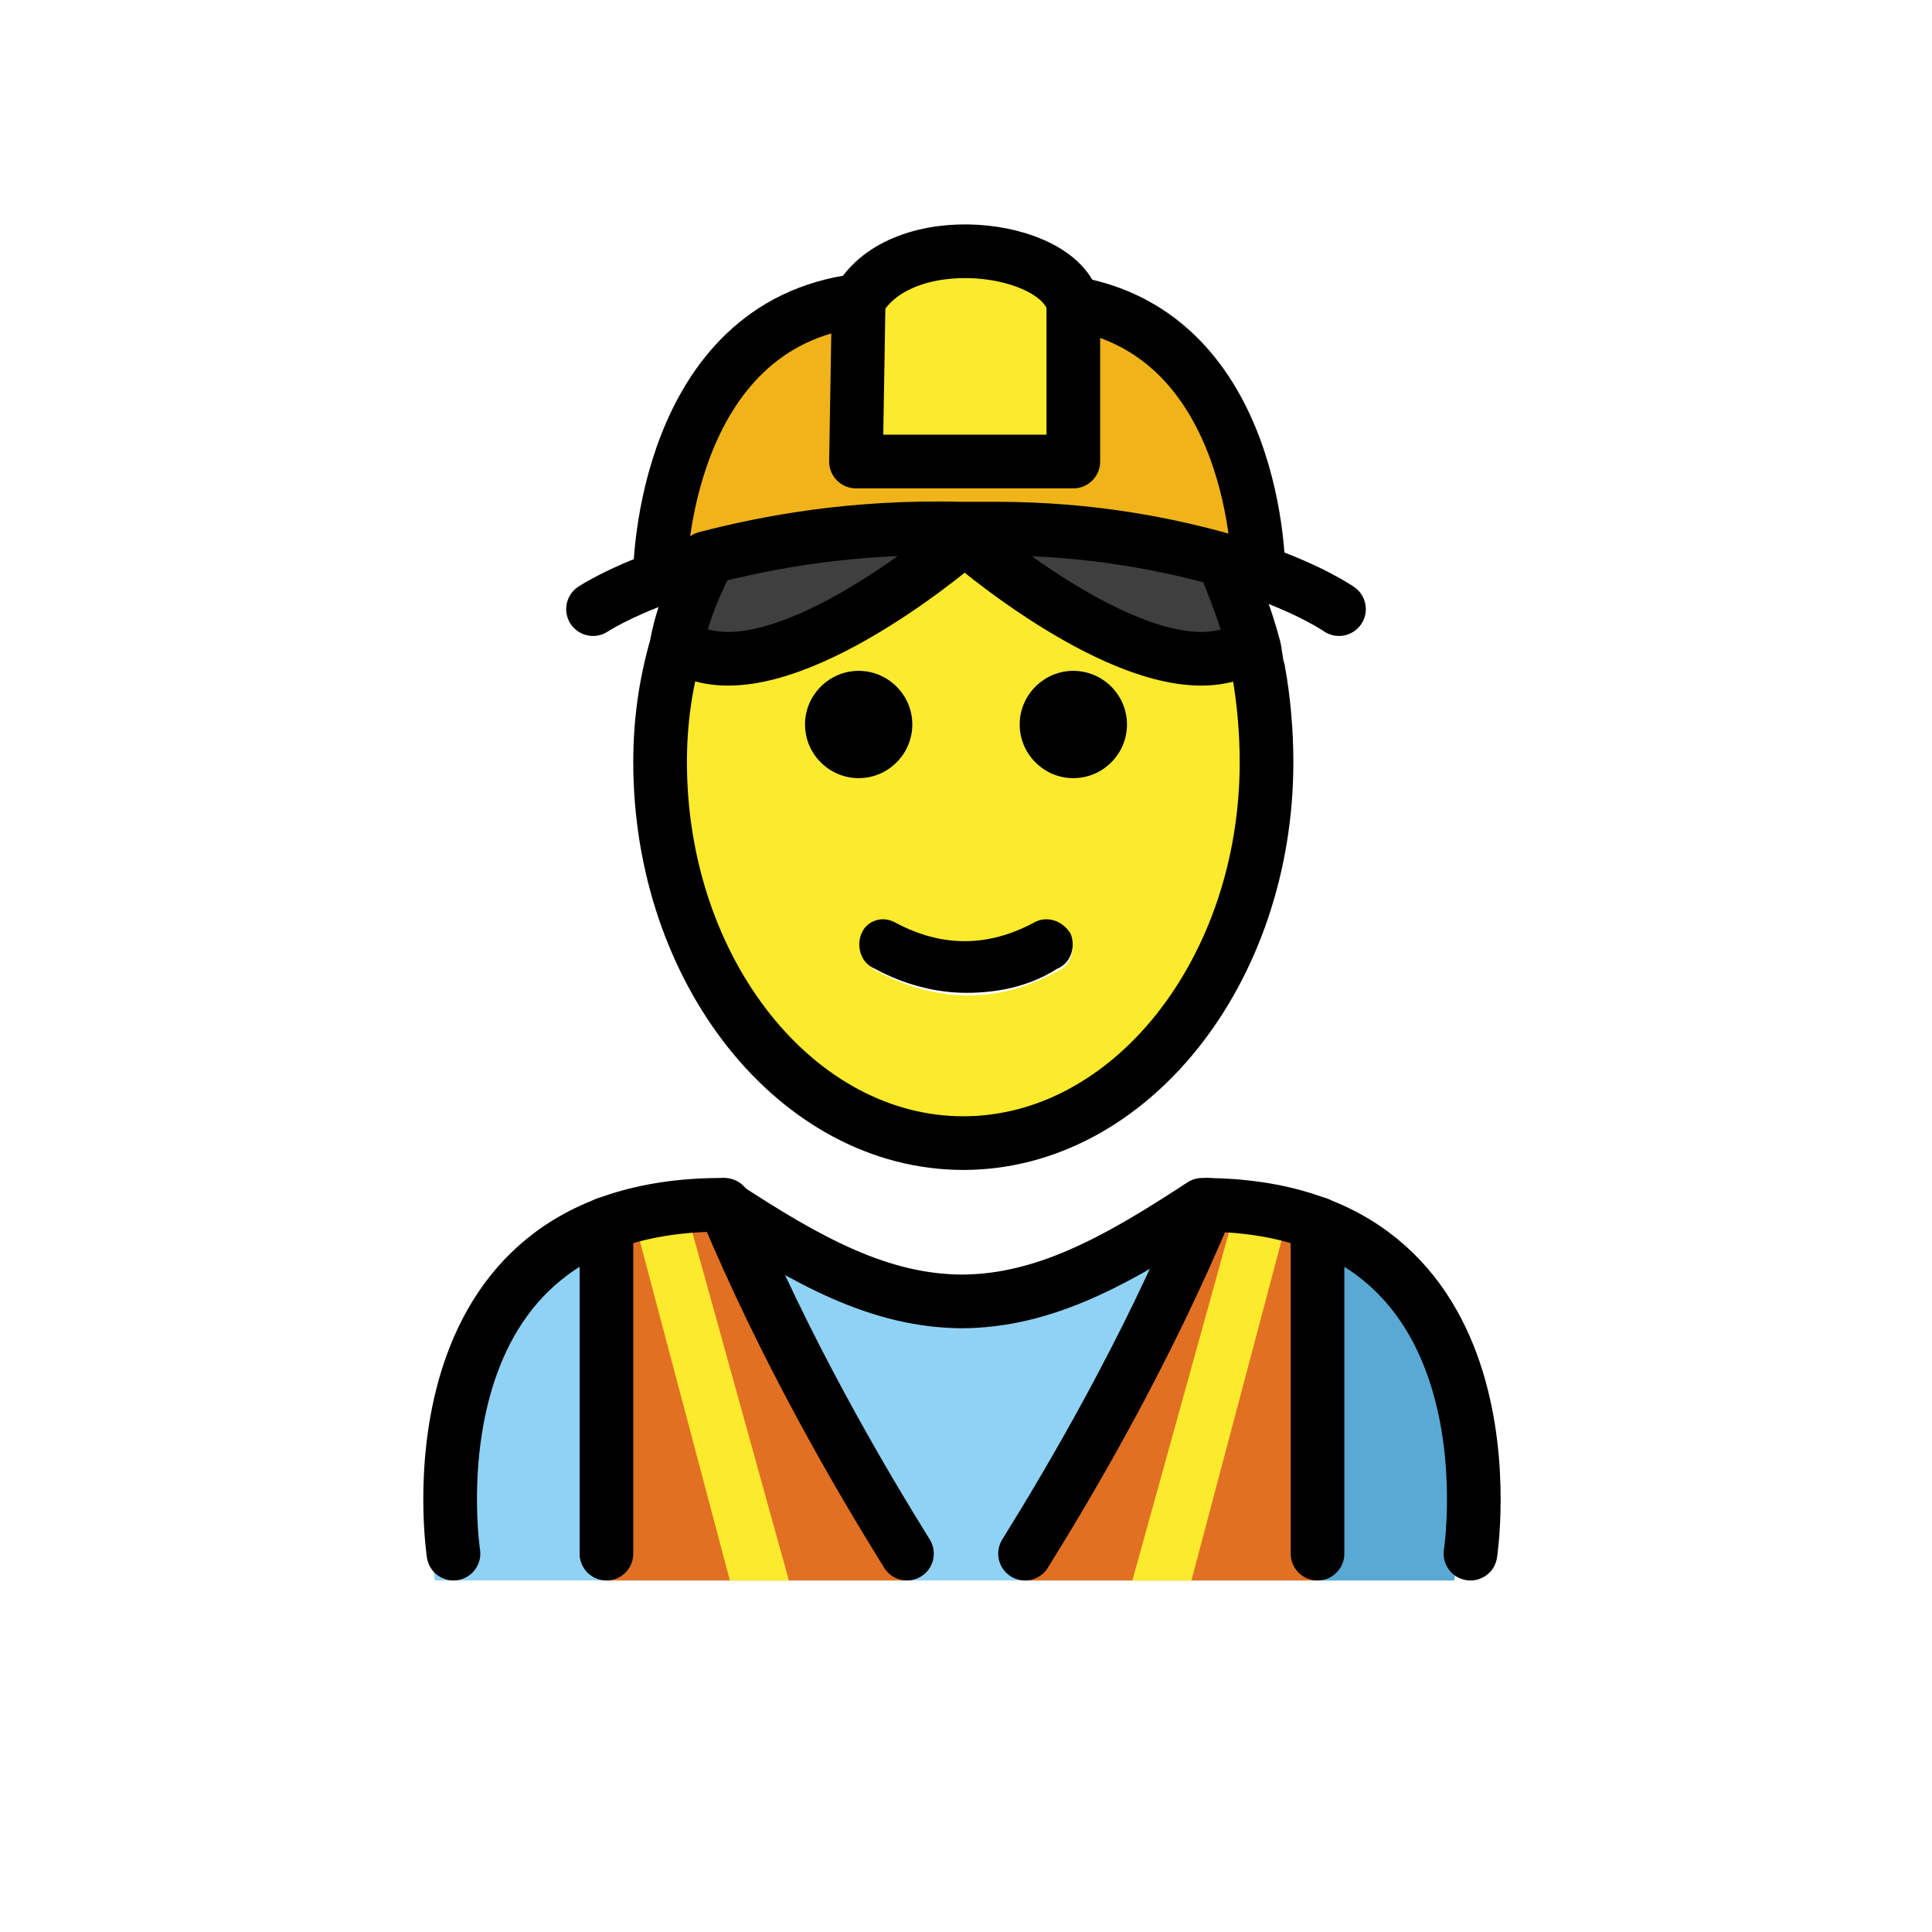 <?xml version="1.0" encoding="utf-8"?>
<!-- Generator: Adobe Illustrator 21.1.0, SVG Export Plug-In . SVG Version: 6.00 Build 0)  -->
<svg version="1.1" id="emoji" xmlns="http://www.w3.org/2000/svg" xmlns:xlink="http://www.w3.org/1999/xlink" x="0px" y="0px"
	 viewBox="0 0 72 72" enable-background="new 0 0 72 72" xml:space="preserve">
<g id="_xD83D__xDC77__1_">
	<path fill="#90D2F4" d="M54.1,58.9c0,0,2-13.8-10-13.8c-3.2,2.1-5.9,3.6-9,3.6h0.1c-3.1,0-5.8-1.5-9-3.6c-12,0-10,13.8-10,13.8"/>
	<path fill="#5AA8D4" d="M43.1,49.1c5.4,2.3,5.6,6.8,6.1,9.8c4.2,0,5,0,5,0S56.4,44,44.6,44"/>
	<path fill="#E27023" d="M49.1,58.9V45.8L45,45.1c-2.4,5.5-5,10.9-6.8,13.8H49.1z"/>
	<path fill="#E27023" d="M33.7,58.9c-1.8-2.9-4.5-8.3-6.8-13.8l-4.3,0.7v13.1L33.7,58.9z"/>
	<g>
		<line fill="#1D1D1B" x1="24.7" y1="45.5" x2="28.1" y2="58.9"/>
		<polygon fill="#FCEA2C" points="27.2,58.9 23.7,45.7 25.6,45.2 29.4,58.9 		"/>
		<polygon fill="#FCEA2C" points="44.4,58.9 47.9,45.7 46,45.2 42.2,58.9 		"/>
	</g>
	<path fill="none" stroke="#000000" stroke-width="2" stroke-linecap="round" stroke-linejoin="round" stroke-miterlimit="10" d="
		M16.9,57.9c0,0-2-13,10-13c3.2,2.1,5.9,3.6,9,3.6h-0.1c3.1,0,5.8-1.5,9-3.6c12,0,10,13,10,13"/>
	<path fill="none" stroke="#000000" stroke-width="2" stroke-linecap="round" stroke-linejoin="round" stroke-miterlimit="10" d="
		M33.8,57.9c-1.8-2.9-4.5-7.5-6.8-13"/>
	<path fill="none" stroke="#000000" stroke-width="2" stroke-linecap="round" stroke-linejoin="round" stroke-miterlimit="10" d="
		M38.2,57.9c1.8-2.9,4.5-7.5,6.8-13"/>
	
		<line fill="none" stroke="#000000" stroke-width="2" stroke-linecap="round" stroke-linejoin="round" stroke-miterlimit="10" x1="22.6" y1="45.6" x2="22.6" y2="57.9"/>
	
		<line fill="none" stroke="#000000" stroke-width="2" stroke-linecap="round" stroke-linejoin="round" stroke-miterlimit="10" x1="49.1" y1="45.6" x2="49.1" y2="57.9"/>
	<g id="XMLID_68_">
		<g>
			<path fill="#FCEA2C" d="M47,25c0.2,1.1,0.3,2.2,0.3,3.4c0,7.8-5.1,14.2-11.3,14.2s-11.3-6.4-11.3-14.2c0-1.5,0.2-3,0.6-4.3
				l0.5,0.2c3.4,1.4,9.3-3.5,10.2-4.3c0.9,0.8,6.9,5.7,10.2,4.3l0.6-0.2C46.9,24.4,46.9,24.7,47,25z M42,27c0-1.1-0.9-2-2-2
				c-1.1,0-2,0.9-2,2c0,1.1,0.9,2,2,2C41.1,29,42,28.1,42,27z M39.4,36.2c0.5-0.2,0.7-0.8,0.5-1.3c-0.2-0.5-0.9-0.7-1.3-0.4
				c-1.7,0.9-3.4,0.9-5.1,0c-0.5-0.2-1.1-0.1-1.3,0.4c-0.2,0.5,0,1.1,0.5,1.3c1.1,0.6,2.3,0.9,3.4,0.9S38.3,36.8,39.4,36.2z M34,27
				c0-1.1-0.9-2-2-2c-1.1,0-2,0.9-2,2c0,1.1,0.9,2,2,2C33.1,29,34,28.1,34,27z"/>
			<path fill="#F0B41A" d="M46.9,21.3L46.9,21.3c-0.4,0-0.8-0.2-1.3-0.3c-2.1-0.6-5-1.2-8.6-1.2v-2.6H40l0.1-6
				C46.9,12.5,46.9,21.3,46.9,21.3z"/>
			<path fill="#3F3F3F" d="M46.8,24.1l-0.6,0.2c-3.4,1.4-9.3-3.5-10.2-4.3c0.1-0.1,0.1-0.1,0.1-0.1c0.3,0,0.7,0,1,0
				c3.6,0,6.5,0.5,8.6,1.2C46.1,21.9,46.5,23,46.8,24.1z"/>
			<path d="M40,25c1.1,0,2,0.9,2,2c0,1.1-0.9,2-2,2c-1.1,0-2-0.9-2-2C38,25.9,38.9,25,40,25z"/>
			<path fill="#FCEA2C" d="M40,11.3l-0.1,6h-2.9H32l0.1-6C33.6,8.4,39.4,9.2,40,11.3L40,11.3z"/>
			<path d="M39.9,34.8c0.2,0.5,0,1.1-0.5,1.3C38.3,36.8,37.1,37,36,37s-2.3-0.3-3.4-0.9c-0.5-0.2-0.7-0.8-0.5-1.3
				c0.2-0.5,0.8-0.7,1.3-0.4c1.7,0.9,3.4,0.9,5.1,0C39,34.1,39.6,34.3,39.9,34.8z"/>
			<path fill="#F0B41A" d="M37.1,17.3v2.6c-0.3,0-0.7,0-1,0h-0.2c0,0-0.1,0-0.1,0c-4-0.1-7.2,0.5-9.5,1.1v0
				c-0.6,0.2-1.1,0.4-1.6,0.5l-0.1-0.2c0,0,0.1-9.2,7.4-10.1l-0.1,6H37.1z"/>
			<path fill="#3F3F3F" d="M35.8,19.9c0,0,0,0,0.1,0.1c-0.9,0.8-6.9,5.7-10.2,4.3l-0.5-0.2c0.3-1.1,0.7-2.1,1.1-3.1v0
				C28.6,20.3,31.8,19.7,35.8,19.9z"/>
			<path d="M32,25c1.1,0,2,0.9,2,2c0,1.1-0.9,2-2,2c-1.1,0-2-0.9-2-2C30,25.9,30.9,25,32,25z"/>
		</g>
		<g>
			<path fill="none" stroke="#000000" stroke-width="2" stroke-miterlimit="10" d="M26.3,21c-0.5,1-0.9,2-1.1,3.1
				c-0.4,1.4-0.6,2.8-0.6,4.3c0,7.8,5.1,14.2,11.3,14.2s11.3-6.4,11.3-14.2c0-1.1-0.1-2.3-0.3-3.4c-0.1-0.3-0.1-0.7-0.2-1
				c-0.3-1.1-0.7-2.1-1.1-3.1"/>
			<path fill="none" stroke="#000000" stroke-width="2" stroke-linecap="round" stroke-linejoin="round" stroke-miterlimit="10" d="
				M26.3,21c-0.6,0.2-1.1,0.4-1.6,0.5c-1.7,0.6-2.6,1.2-2.6,1.2"/>
			<line fill="none" stroke="#000000" stroke-width="2" stroke-miterlimit="10" x1="26.3" y1="21" x2="26.3" y2="21"/>
			<path fill="none" stroke="#000000" stroke-width="2" stroke-linecap="round" stroke-linejoin="round" stroke-miterlimit="10" d="
				M49.9,22.7c0,0-1-0.7-3-1.4c-0.4-0.1-0.8-0.3-1.2-0.4c-2.1-0.6-5-1.2-8.6-1.2c-0.3,0-0.7,0-1,0h-0.2c0,0-0.1,0-0.1,0
				c-4-0.1-7.2,0.5-9.5,1.1"/>
			<path fill="none" stroke="#000000" stroke-width="2" stroke-linecap="round" stroke-linejoin="round" stroke-miterlimit="10" d="
				M40,11.3L40,11.3c-0.6-2.2-6.4-2.9-8-0.1l-0.1,6h5.1H40L40,11.3z"/>
			<path fill="none" stroke="#000000" stroke-width="2" stroke-miterlimit="10" d="M24.6,21.3c0,0,0.1-9.2,7.4-10.1"/>
			<path fill="none" stroke="#000000" stroke-width="2" stroke-miterlimit="10" d="M46.9,21.3c0,0,0-8.8-6.9-10
				c-0.2,0-0.3-0.1-0.5-0.1"/>
			<path fill="none" stroke="#000000" stroke-width="2" stroke-linecap="round" stroke-miterlimit="10" d="M36.1,19.9
				c0,0,0,0-0.1,0.1c-0.9,0.8-6.9,5.7-10.2,4.3l-0.5-0.2h0"/>
			<path fill="none" stroke="#000000" stroke-width="2" stroke-linecap="round" stroke-miterlimit="10" d="M35.8,19.9
				c0,0,0,0,0.1,0.1c0.9,0.8,6.9,5.7,10.2,4.3l0.6-0.2"/>
		</g>
	</g>
</g>
</svg>
